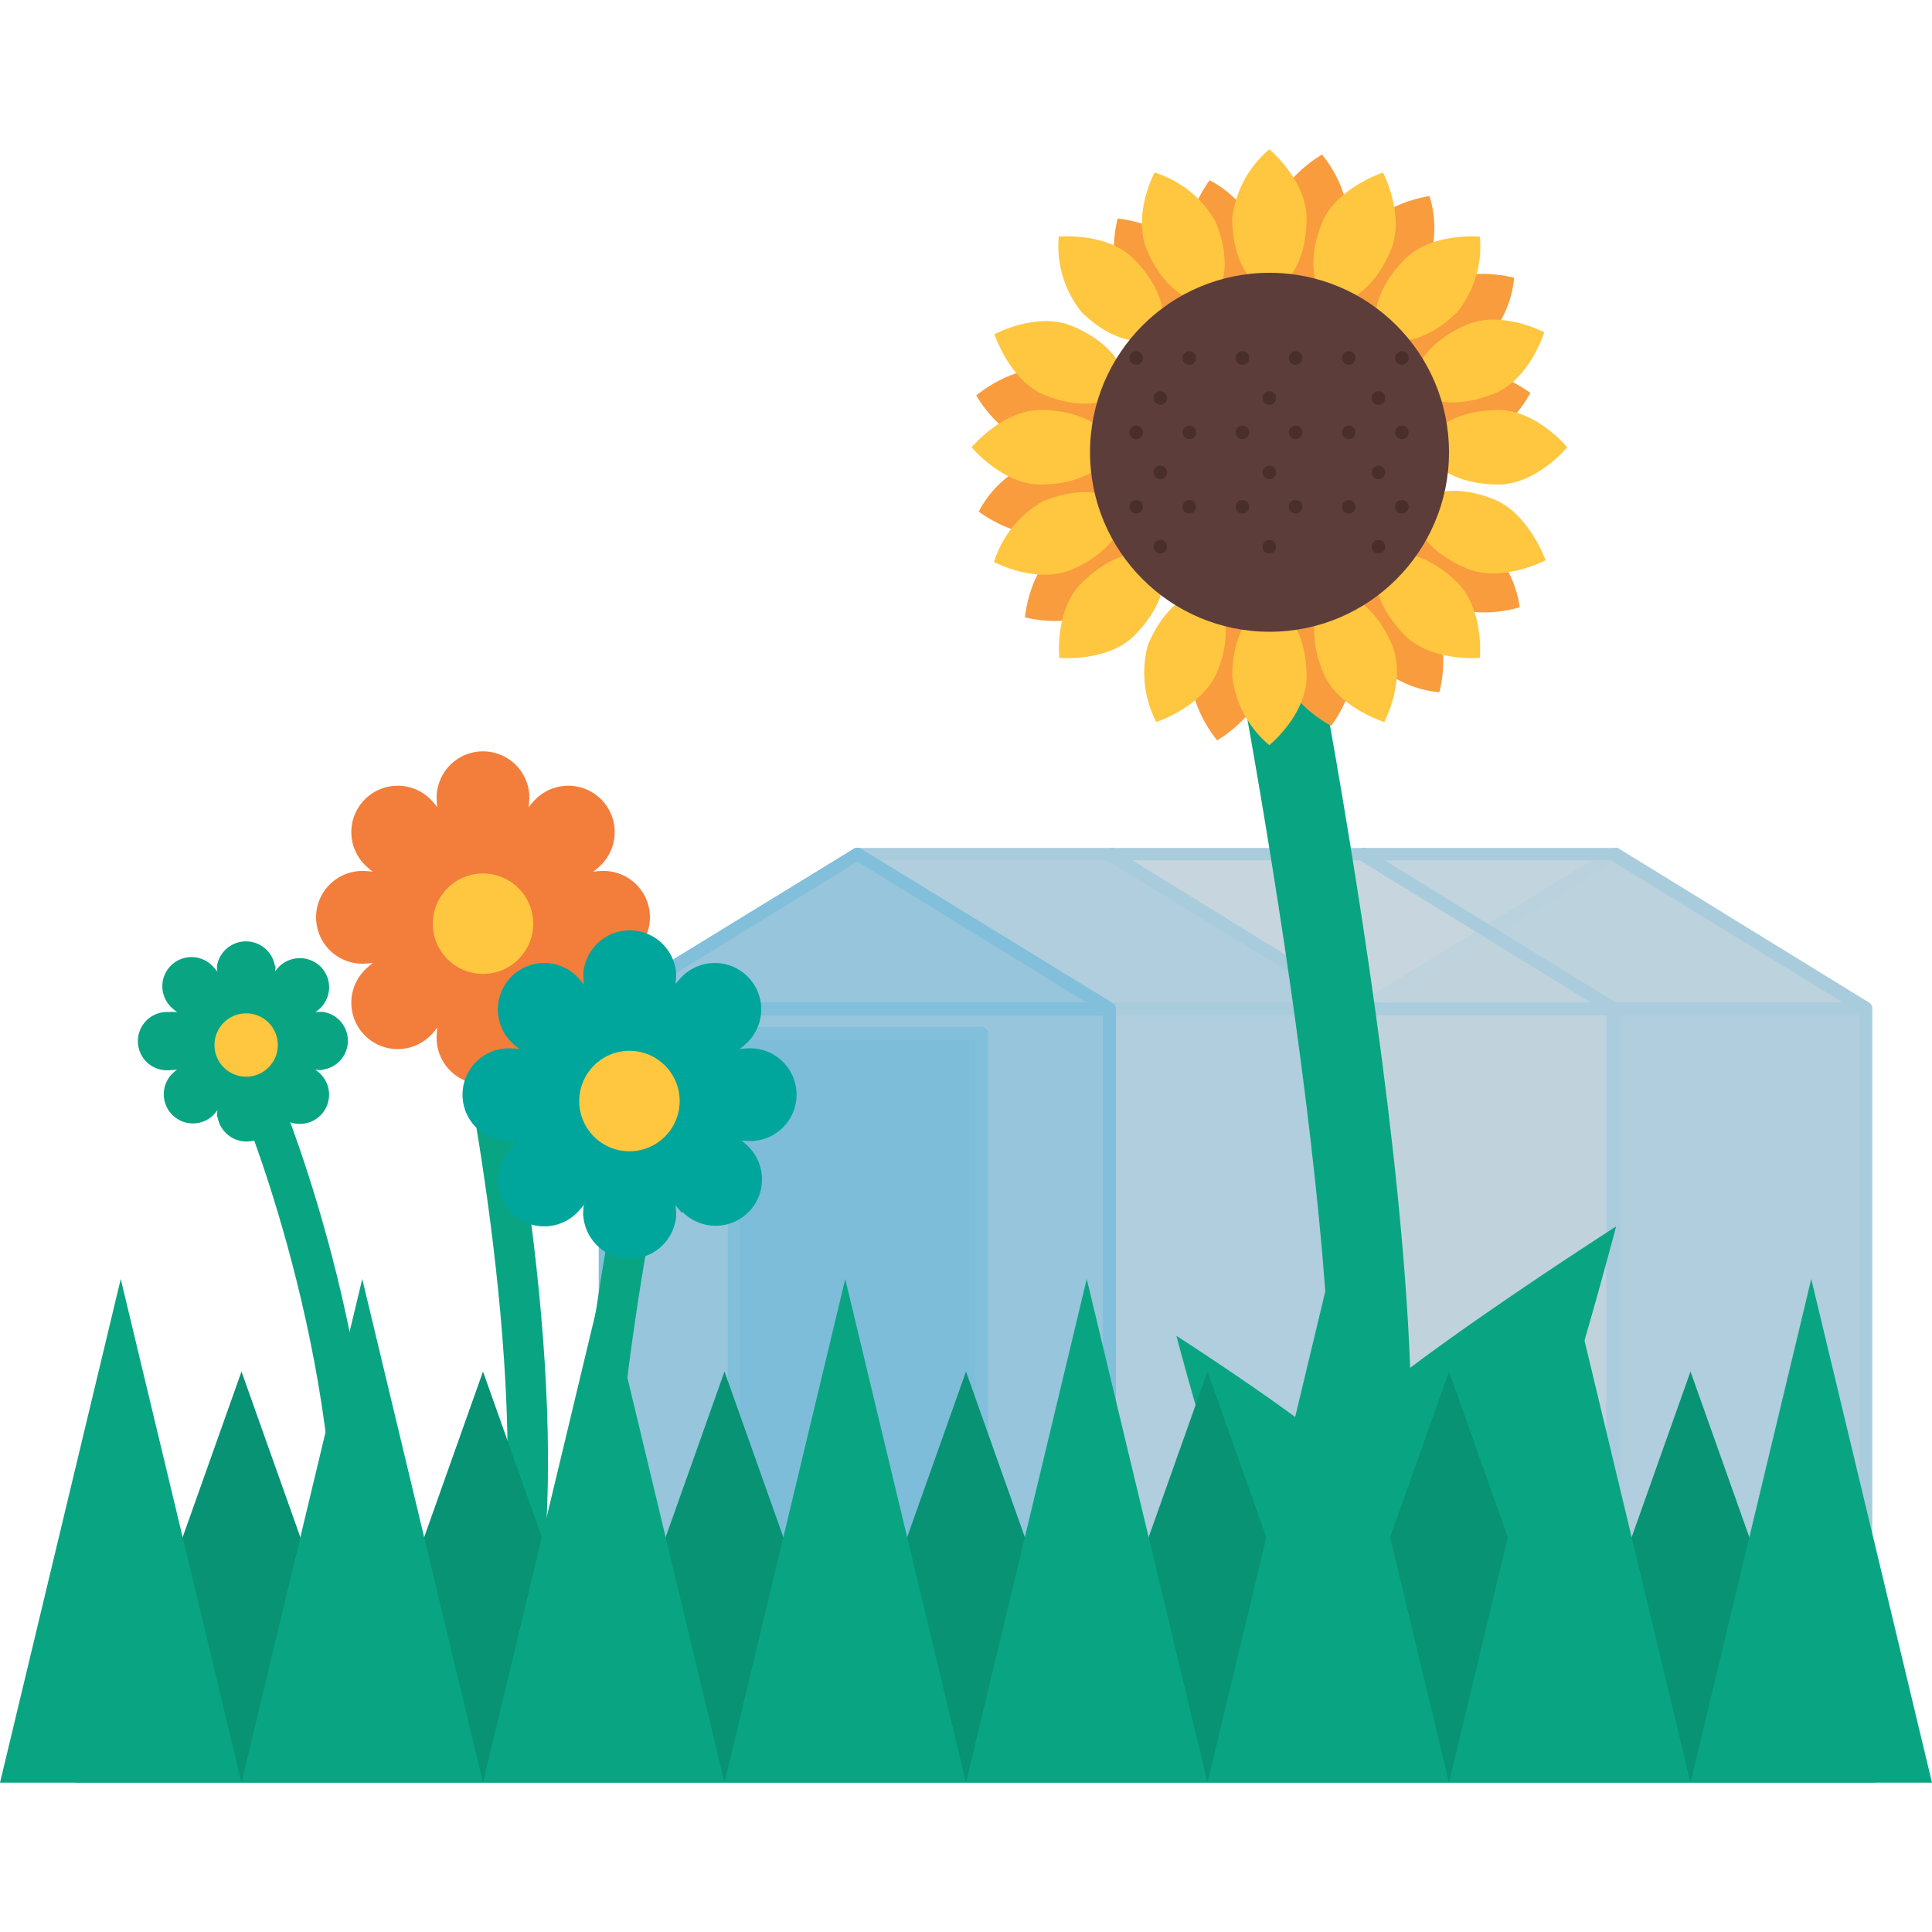 <svg id="Layer_1" width="10%" height="10%" data-name="Layer 1" xmlns="http://www.w3.org/2000/svg" viewBox="0 0 100 100"><defs><style>.cls-1{fill:#bcd2de;}.cls-2{fill:#aecddd;}.cls-3{fill:#b0cedd;}.cls-4{fill:#a9ccdd;}.cls-5{fill:#c7d6de;}.cls-6{fill:#c2d4de;}.cls-7{fill:#96c5dc;}.cls-8{fill:#81bfda;}.cls-9{fill:#7dbdda;}.cls-10{opacity:0.32;}.cls-11{fill:#09a582;}.cls-12{fill:#079374;}.cls-13{fill:#ffc63f;}.cls-14{fill:#f37d3b;}.cls-15{fill:#00a69c;}.cls-16{fill:#f89c3e;}.cls-17{fill:#ffc640;}.cls-18{fill:#5c3d39;}.cls-19{fill:#492e2a;}</style></defs><title>garden</title><polygon class="cls-1" points="83.09 44.2 46.2 44.2 46.2 80.28 70.83 80.28 70.83 52.22 83.09 44.2"/><polygon class="cls-2" points="83.49 44.2 83.49 80.28 96.54 80.28 96.54 52.22 83.49 44.2"/><polygon class="cls-2" points="70.44 52.22 70.44 80.28 83.49 80.28 83.49 44.2 70.44 52.22"/><rect class="cls-3" x="57.42" y="52.22" width="13.02" height="28.06"/><path class="cls-4" d="M70.44,80.61h-13a.33.33,0,0,1-.33-.33V52.22a.34.34,0,0,1,.33-.34h13a.34.34,0,0,1,.34.34V80.28A.34.34,0,0,1,70.44,80.61Zm-12.68-.67H70.11V52.56H57.76Z"/><rect class="cls-5" x="70.46" y="52.22" width="13.02" height="28.06"/><path class="cls-4" d="M83.48,80.61h-13a.34.34,0,0,1-.34-.33V52.22a.34.34,0,0,1,.34-.34h13a.34.34,0,0,1,.34.34V80.28A.34.34,0,0,1,83.48,80.61ZM70.8,79.94H83.14V52.56H70.8Z"/><rect class="cls-3" x="83.55" y="52.22" width="13.02" height="28.06"/><path class="cls-4" d="M96.57,80.61h-13a.34.34,0,0,1-.34-.33V52.22a.34.34,0,0,1,.34-.34h13a.34.34,0,0,1,.34.34V80.28A.34.34,0,0,1,96.57,80.61Zm-12.68-.67H96.23V52.56H83.89Z"/><polygon class="cls-3" points="57.42 44.2 44.38 44.2 57.42 52.22 70.47 52.22 70.47 52.22 57.42 44.2"/><path class="cls-4" d="M70.47,52.56h-13a.34.34,0,0,1-.17-.05l-13-8a.33.33,0,0,1,.18-.62h13a.27.27,0,0,1,.18,0l13.05,8a.34.34,0,0,1-.18.63Zm-12.95-.68H69.28l-12-7.35H45.57Z"/><polygon class="cls-5" points="70.47 44.2 57.42 44.2 70.47 52.22 83.52 52.22 83.52 52.22 70.47 44.2"/><path class="cls-4" d="M83.52,52.56h-13a.34.34,0,0,1-.17-.05l-13-8a.34.34,0,0,1-.15-.38.33.33,0,0,1,.32-.24h13a.29.29,0,0,1,.18,0l13,8a.34.34,0,0,1,.15.38A.35.35,0,0,1,83.52,52.56Zm-13-.68H82.32L70.38,44.53H58.62Z"/><polygon class="cls-6" points="83.52 44.2 70.47 44.2 83.52 52.22 96.57 52.22 96.57 52.22 83.52 44.2"/><path class="cls-4" d="M96.57,52.56h-13a.41.41,0,0,1-.18-.05l-13-8a.34.34,0,0,1-.15-.38.33.33,0,0,1,.32-.24h13a.31.31,0,0,1,.18,0l13,8a.34.34,0,0,1,.15.38A.33.33,0,0,1,96.57,52.56Zm-12.95-.68H95.37l-12-7.35H71.67Z"/><polygon class="cls-7" points="44.38 44.2 31.33 52.22 31.33 80.28 57.42 80.28 57.42 52.22 44.38 44.2"/><path class="cls-8" d="M57.42,80.61H31.33a.34.34,0,0,1-.34-.33V52.22a.34.34,0,0,1,.16-.29l13.05-8a.32.32,0,0,1,.35,0l13.05,8a.34.34,0,0,1,.16.29V80.28A.34.34,0,0,1,57.42,80.61Zm-25.75-.67H57.09V52.41L44.38,44.59,31.67,52.41Z"/><polygon class="cls-7" points="44.38 44.2 31.33 52.22 31.33 52.22 57.42 52.22 57.42 52.22 44.38 44.2"/><path class="cls-8" d="M57.42,52.56H31.33a.34.34,0,0,1-.18-.63l13.05-8a.32.32,0,0,1,.35,0l13.05,8a.34.34,0,0,1,.15.38A.33.33,0,0,1,57.42,52.56Zm-24.9-.68H56.23L44.38,44.59Z"/><rect class="cls-9" x="37.95" y="53.5" width="12.85" height="26.78"/><path class="cls-8" d="M50.8,80.61H38a.33.33,0,0,1-.33-.33V53.5a.34.34,0,0,1,.33-.34H50.8a.34.34,0,0,1,.34.34V80.28A.34.34,0,0,1,50.8,80.61Zm-12.51-.67H50.46V53.84H38.29Z"/><g class="cls-10"><polygon class="cls-3" points="83.55 44.2 70.5 52.22 70.5 80.28 96.6 80.28 96.6 52.22 83.55 44.2"/><path class="cls-4" d="M96.6,80.61H70.5a.34.34,0,0,1-.34-.33V52.22a.34.34,0,0,1,.16-.29l13.05-8a.33.33,0,0,1,.36,0l13,8a.34.34,0,0,1,.16.29V80.28A.33.33,0,0,1,96.6,80.61Zm-25.76-.67H96.26V52.41L83.55,44.59,70.84,52.41Z"/></g><path class="cls-11" d="M69.74,75.64a3.35,3.35,0,0,1-5.42,3.93c-1.09-1.5-3.43-10.43-3.43-10.43S68.65,74.14,69.74,75.64Z"/><path class="cls-11" d="M69.33,74a5.42,5.42,0,1,0,8.77,6.36c1.76-2.42,5.55-16.88,5.55-16.88S71.08,71.54,69.33,74Z"/><path class="cls-11" d="M72.2,82.24l-4-1.16c2.71-9.24-3.15-42.37-5.64-54.35l4.06-.85C67,27.68,75.76,70.13,72.2,82.24Z"/><path class="cls-11" d="M28.07,81.43,26,81.2c1.32-11.86-2.51-29.11-2.55-29.29l2-.45C25.64,52.18,29.43,69.22,28.07,81.43Z"/><path class="cls-11" d="M29.88,88.86c-1.36-12.21,2.43-29.25,2.59-30l2,.45c0,.18-3.87,17.43-2.55,29.29Z"/><polygon class="cls-12" points="6.25 88.59 18.75 88.59 12.5 70.99 6.25 88.59"/><polygon class="cls-12" points="18.75 88.59 31.25 88.59 25 70.99 18.75 88.59"/><polygon class="cls-12" points="31.25 88.59 43.75 88.59 37.5 70.99 31.25 88.59"/><polygon class="cls-12" points="43.75 88.59 56.25 88.59 50 70.99 43.75 88.59"/><polygon class="cls-12" points="56.25 88.59 68.75 88.59 62.5 70.99 56.25 88.59"/><polygon class="cls-12" points="68.75 88.59 81.25 88.59 75 70.99 68.75 88.59"/><polygon class="cls-12" points="81.25 88.59 93.75 88.59 87.5 70.99 81.25 88.59"/><rect class="cls-12" x="3.86" y="86.63" width="93.19" height="5.63"/><polygon class="cls-11" points="0 92.27 12.5 92.27 6.25 66.2 0 92.27"/><polygon class="cls-11" points="12.5 92.27 25 92.27 18.75 66.2 12.5 92.27"/><polygon class="cls-11" points="25 92.27 37.5 92.27 31.25 66.2 25 92.27"/><polygon class="cls-11" points="37.5 92.27 50 92.27 43.75 66.2 37.5 92.27"/><polygon class="cls-11" points="50 92.27 62.5 92.27 56.25 66.2 50 92.27"/><polygon class="cls-11" points="62.5 92.27 75 92.27 68.75 66.2 62.5 92.27"/><polygon class="cls-11" points="75 92.27 87.5 92.27 81.25 66.2 75 92.27"/><polygon class="cls-11" points="87.5 92.27 100 92.27 93.75 66.2 87.5 92.27"/><path class="cls-11" d="M14.26,50c0,.84-.68,3.6-1.52,3.6s-1.51-2.76-1.51-3.6a1.52,1.52,0,0,1,3,0Z"/><path class="cls-11" d="M11.23,57.81c0-.83.68-3.59,1.51-3.59s1.52,2.76,1.52,3.59a1.52,1.52,0,0,1-3,0Z"/><path class="cls-11" d="M16.67,55.39c-.83,0-3.59-.67-3.59-1.51s2.76-1.51,3.59-1.51a1.51,1.51,0,0,1,0,3Z"/><path class="cls-11" d="M8.82,52.37c.83,0,3.59.68,3.59,1.51s-2.76,1.51-3.59,1.51a1.51,1.51,0,1,1,0-3Z"/><path class="cls-11" d="M16.59,52.17c-.59.59-3,2.06-3.61,1.47s.89-3,1.47-3.61a1.53,1.53,0,0,1,2.14,0A1.51,1.51,0,0,1,16.59,52.17Z"/><path class="cls-11" d="M8.9,55.59c.59-.59,3-2.06,3.61-1.47s-.89,3-1.48,3.61A1.51,1.51,0,0,1,8.9,55.59Z"/><path class="cls-11" d="M14.45,57.73c-.58-.59-2.06-3-1.47-3.61s3,.88,3.61,1.47a1.51,1.51,0,0,1-2.14,2.14Z"/><path class="cls-11" d="M11,50c.59.59,2.07,3,1.48,3.61s-3-.88-3.61-1.47A1.51,1.51,0,1,1,11,50Z"/><circle class="cls-13" cx="12.74" cy="54.09" r="1.64"/><path class="cls-14" d="M27.4,41.24C27.4,42.56,26.33,47,25,47s-2.4-4.39-2.4-5.71a2.4,2.4,0,0,1,4.8,0Z"/><path class="cls-14" d="M22.6,53.73C22.6,52.4,23.67,48,25,48s2.4,4.39,2.4,5.72a2.4,2.4,0,0,1-4.8,0Z"/><path class="cls-14" d="M31.24,49.88c-1.32,0-5.71-1.07-5.71-2.4s4.39-2.4,5.71-2.4a2.4,2.4,0,1,1,0,4.8Z"/><path class="cls-14" d="M18.76,45.08c1.32,0,5.71,1.08,5.71,2.4s-4.39,2.4-5.71,2.4a2.4,2.4,0,0,1,0-4.8Z"/><path class="cls-14" d="M31.11,44.77c-.93.93-4.8,3.27-5.73,2.34s1.4-4.8,2.34-5.74a2.4,2.4,0,0,1,3.39,3.4Z"/><path class="cls-14" d="M18.89,50.2c.93-.94,4.8-3.28,5.73-2.34s-1.4,4.8-2.34,5.74a2.4,2.4,0,1,1-3.39-3.4Z"/><path class="cls-14" d="M27.72,53.6c-.94-.94-3.28-4.8-2.34-5.74s4.8,1.4,5.73,2.34a2.4,2.4,0,1,1-3.39,3.4Z"/><path class="cls-14" d="M22.28,41.37c.94.94,3.28,4.8,2.34,5.74s-4.8-1.41-5.73-2.34a2.4,2.4,0,0,1,3.39-3.4Z"/><circle class="cls-13" cx="25" cy="47.81" r="2.6"/><path class="cls-15" d="M35,50.41c0,1.33-1.08,5.72-2.41,5.72s-2.4-4.39-2.4-5.72a2.41,2.41,0,0,1,4.81,0Z"/><path class="cls-15" d="M30.18,62.9c0-1.32,1.08-5.71,2.4-5.71S35,61.58,35,62.9a2.41,2.41,0,0,1-4.81,0Z"/><path class="cls-15" d="M38.83,59.06c-1.33,0-5.71-1.08-5.71-2.4s4.38-2.4,5.71-2.4a2.4,2.4,0,1,1,0,4.8Z"/><path class="cls-15" d="M26.34,54.26c1.33,0,5.71,1.07,5.71,2.4s-4.38,2.4-5.71,2.4a2.4,2.4,0,1,1,0-4.8Z"/><path class="cls-15" d="M38.7,53.94c-.94.94-4.8,3.28-5.74,2.34s1.4-4.8,2.34-5.73a2.4,2.4,0,0,1,3.4,3.39Z"/><path class="cls-15" d="M26.47,59.38c.94-.94,4.8-3.28,5.74-2.35s-1.41,4.8-2.34,5.74a2.4,2.4,0,0,1-3.4-3.39Z"/><path class="cls-15" d="M35.3,62.77C34.36,61.83,32,58,33,57s4.8,1.41,5.74,2.35a2.4,2.4,0,0,1-3.4,3.39Z"/><path class="cls-15" d="M29.87,50.55c.93.93,3.28,4.8,2.34,5.73s-4.8-1.4-5.74-2.34a2.4,2.4,0,0,1,3.4-3.39Z"/><circle class="cls-13" cx="32.58" cy="56.99" r="2.6"/><path class="cls-11" d="M19.22,84.9l-2.07-.19c1.21-13-4.48-27-4.54-27.12l1.92-.79C14.77,57.39,20.47,71.4,19.22,84.9Z"/><path class="cls-16" d="M69.7,11.83c-.35,1.95-1.48,3.37-2.53,3.18s-1.62-1.92-1.27-3.86S68.43,8,68.43,8,70.05,9.89,69.7,11.83Z"/><path class="cls-16" d="M61.71,34.46c.35-1.94,1.48-3.36,2.53-3.17s1.62,1.91,1.27,3.86S63,38.32,63,38.32,61.36,36.4,61.71,34.46Z"/><path class="cls-16" d="M54.39,19.16c1.94.34,3.36,1.48,3.17,2.53S55.65,23.3,53.71,23s-3.18-2.53-3.18-2.53S52.45,18.81,54.39,19.16Z"/><path class="cls-16" d="M76.53,18c-1.62,1.13-3.43,1.33-4,.46s.22-2.5,1.84-3.63,4-.45,4-.45A5.47,5.47,0,0,1,76.53,18Z"/><path class="cls-16" d="M54.88,28.33c1.62-1.13,3.43-1.33,4-.46s-.21,2.5-1.83,3.62-4,.46-4,.46S53.26,29.45,54.88,28.33Z"/><path class="cls-16" d="M70.88,34c-1.12-1.62-1.33-3.42-.45-4s2.49.21,3.62,1.83.45,4,.45,4A5.47,5.47,0,0,1,70.88,34Z"/><path class="cls-16" d="M61.47,13.14c1.13,1.62,1.34,3.42.46,4s-2.49-.21-3.62-1.83-.46-4-.46-4S60.35,11.52,61.47,13.14Z"/><path class="cls-16" d="M73.69,14.2c-1.06,1.66-2.64,2.55-3.54,2s-.77-2.38.29-4.05,3.55-2,3.55-2A5.49,5.49,0,0,1,73.69,14.2Z"/><path class="cls-16" d="M74.66,31.14c-1.67-1.06-2.55-2.65-2-3.55s2.38-.76,4,.3a5.5,5.5,0,0,1,2,3.54S76.32,32.2,74.66,31.14Z"/><path class="cls-16" d="M76.14,23c-1.92.42-3.67-.07-3.9-1.11s1.14-2.23,3.07-2.66,3.9,1.11,3.9,1.11S78.07,22.57,76.14,23Z"/><path class="cls-16" d="M53.73,23.83c1.92-.43,3.67.07,3.9,1.11s-1.14,2.23-3.07,2.65-3.9-1.11-3.9-1.11A5.47,5.47,0,0,1,53.73,23.83Z"/><path class="cls-16" d="M66.25,34.5c-.43-1.92.07-3.67,1.11-3.9s2.22,1.14,2.65,3.07-1.11,3.9-1.11,3.9S66.67,36.43,66.25,34.5Z"/><path class="cls-16" d="M65.26,12.4c.43,1.93-.07,3.68-1.11,3.91s-2.23-1.15-2.65-3.07,1.11-3.91,1.11-3.91A5.51,5.51,0,0,1,65.26,12.4Z"/><path class="cls-17" d="M67.63,11.31c0,2-.86,3.57-1.93,3.57s-1.92-1.6-1.92-3.57A5.48,5.48,0,0,1,65.7,7.73S67.63,9.33,67.63,11.31Z"/><path class="cls-17" d="M63.78,35c0-2,.86-3.57,1.92-3.57S67.63,33,67.63,35s-1.93,3.57-1.93,3.57A5.48,5.48,0,0,1,63.78,35Z"/><path class="cls-17" d="M77.55,25.08c-2,0-3.58-.87-3.58-1.93s1.6-1.93,3.58-1.93,3.57,1.93,3.57,1.93S79.52,25.08,77.55,25.08Z"/><path class="cls-17" d="M53.86,21.22c2,0,3.57.86,3.57,1.93s-1.6,1.93-3.57,1.93-3.57-1.93-3.57-1.93S51.89,21.22,53.86,21.22Z"/><path class="cls-17" d="M75.44,16.14c-1.39,1.39-3.13,1.91-3.89,1.16s-.23-2.49,1.17-3.89,3.88-1.16,3.88-1.16A5.45,5.45,0,0,1,75.44,16.14Z"/><path class="cls-17" d="M56,30.16c1.39-1.4,3.13-1.92,3.89-1.16s.23,2.49-1.17,3.89-3.89,1.16-3.89,1.16S54.57,31.55,56,30.16Z"/><path class="cls-17" d="M72.72,32.89c-1.4-1.4-1.92-3.14-1.17-3.89s2.5-.24,3.89,1.16,1.16,3.89,1.16,3.89S74.11,34.28,72.72,32.89Z"/><path class="cls-17" d="M58.69,13.41c1.4,1.4,1.92,3.14,1.17,3.89s-2.5.23-3.89-1.16a5.47,5.47,0,0,1-1.17-3.89S57.3,12,58.69,13.41Z"/><path class="cls-17" d="M72,12.92c-.74,1.83-2.15,3-3.14,2.58s-1.17-2.21-.42-4,3.14-2.57,3.14-2.57S72.73,11.1,72,12.92Z"/><path class="cls-17" d="M59.42,33.37c.75-1.82,2.16-3,3.14-2.57s1.18,2.21.43,4-3.14,2.57-3.14,2.57A5.52,5.52,0,0,1,59.42,33.37Z"/><path class="cls-17" d="M75.93,29.43c-1.83-.75-3-2.16-2.57-3.14s2.21-1.18,4-.43S80,29,80,29,77.75,30.18,75.93,29.43Z"/><path class="cls-17" d="M55.48,16.87c1.83.75,3,2.15,2.57,3.14s-2.21,1.17-4,.43-2.58-3.14-2.58-3.14S53.66,16.12,55.48,16.87Z"/><path class="cls-17" d="M77.37,20.36c-1.82.76-3.62.58-4-.4s.74-2.4,2.56-3.16,4,.4,4,.4S79.19,19.6,77.37,20.36Z"/><path class="cls-17" d="M54,25.94c1.83-.76,3.63-.58,4,.4s-.73,2.39-2.55,3.15-4-.4-4-.4A5.46,5.46,0,0,1,54,25.94Z"/><path class="cls-17" d="M68.49,34.82c-.76-1.82-.58-3.63.4-4s2.4.73,3.16,2.55-.4,4-.4,4S69.25,36.64,68.49,34.82Z"/><path class="cls-17" d="M62.92,11.48c.76,1.82.58,3.63-.41,4s-2.39-.73-3.15-2.55.4-4,.4-4A5.5,5.5,0,0,1,62.92,11.48Z"/><circle class="cls-18" cx="65.71" cy="23.41" r="9.29"/><circle class="cls-19" cx="58.81" cy="26.23" r="0.35"/><circle class="cls-19" cx="60.06" cy="28.3" r="0.35"/><circle class="cls-19" cx="65.7" cy="28.3" r="0.35"/><circle class="cls-19" cx="71.35" cy="28.3" r="0.35"/><circle class="cls-19" cx="61.56" cy="26.23" r="0.35"/><circle class="cls-19" cx="64.31" cy="26.23" r="0.35"/><circle class="cls-19" cx="67.06" cy="26.23" r="0.35"/><circle class="cls-19" cx="69.81" cy="26.23" r="0.35"/><circle class="cls-19" cx="72.56" cy="26.23" r="0.35"/><circle class="cls-19" cx="58.81" cy="22.38" r="0.35"/><circle class="cls-19" cx="60.06" cy="24.45" r="0.35"/><circle class="cls-19" cx="65.7" cy="24.45" r="0.35"/><circle class="cls-19" cx="71.35" cy="24.45" r="0.35"/><circle class="cls-19" cx="61.56" cy="22.38" r="0.35"/><circle class="cls-19" cx="64.31" cy="22.38" r="0.35"/><circle class="cls-19" cx="67.06" cy="22.38" r="0.35"/><circle class="cls-19" cx="69.81" cy="22.38" r="0.35"/><circle class="cls-19" cx="72.56" cy="22.38" r="0.35"/><circle class="cls-19" cx="58.81" cy="18.53" r="0.35"/><circle class="cls-19" cx="60.06" cy="20.6" r="0.35"/><circle class="cls-19" cx="65.7" cy="20.6" r="0.35"/><circle class="cls-19" cx="71.35" cy="20.6" r="0.35"/><circle class="cls-19" cx="61.56" cy="18.53" r="0.35"/><circle class="cls-19" cx="64.31" cy="18.53" r="0.35"/><circle class="cls-19" cx="67.06" cy="18.53" r="0.35"/><circle class="cls-19" cx="69.81" cy="18.53" r="0.35"/><circle class="cls-19" cx="72.56" cy="18.53" r="0.35"/></svg>
